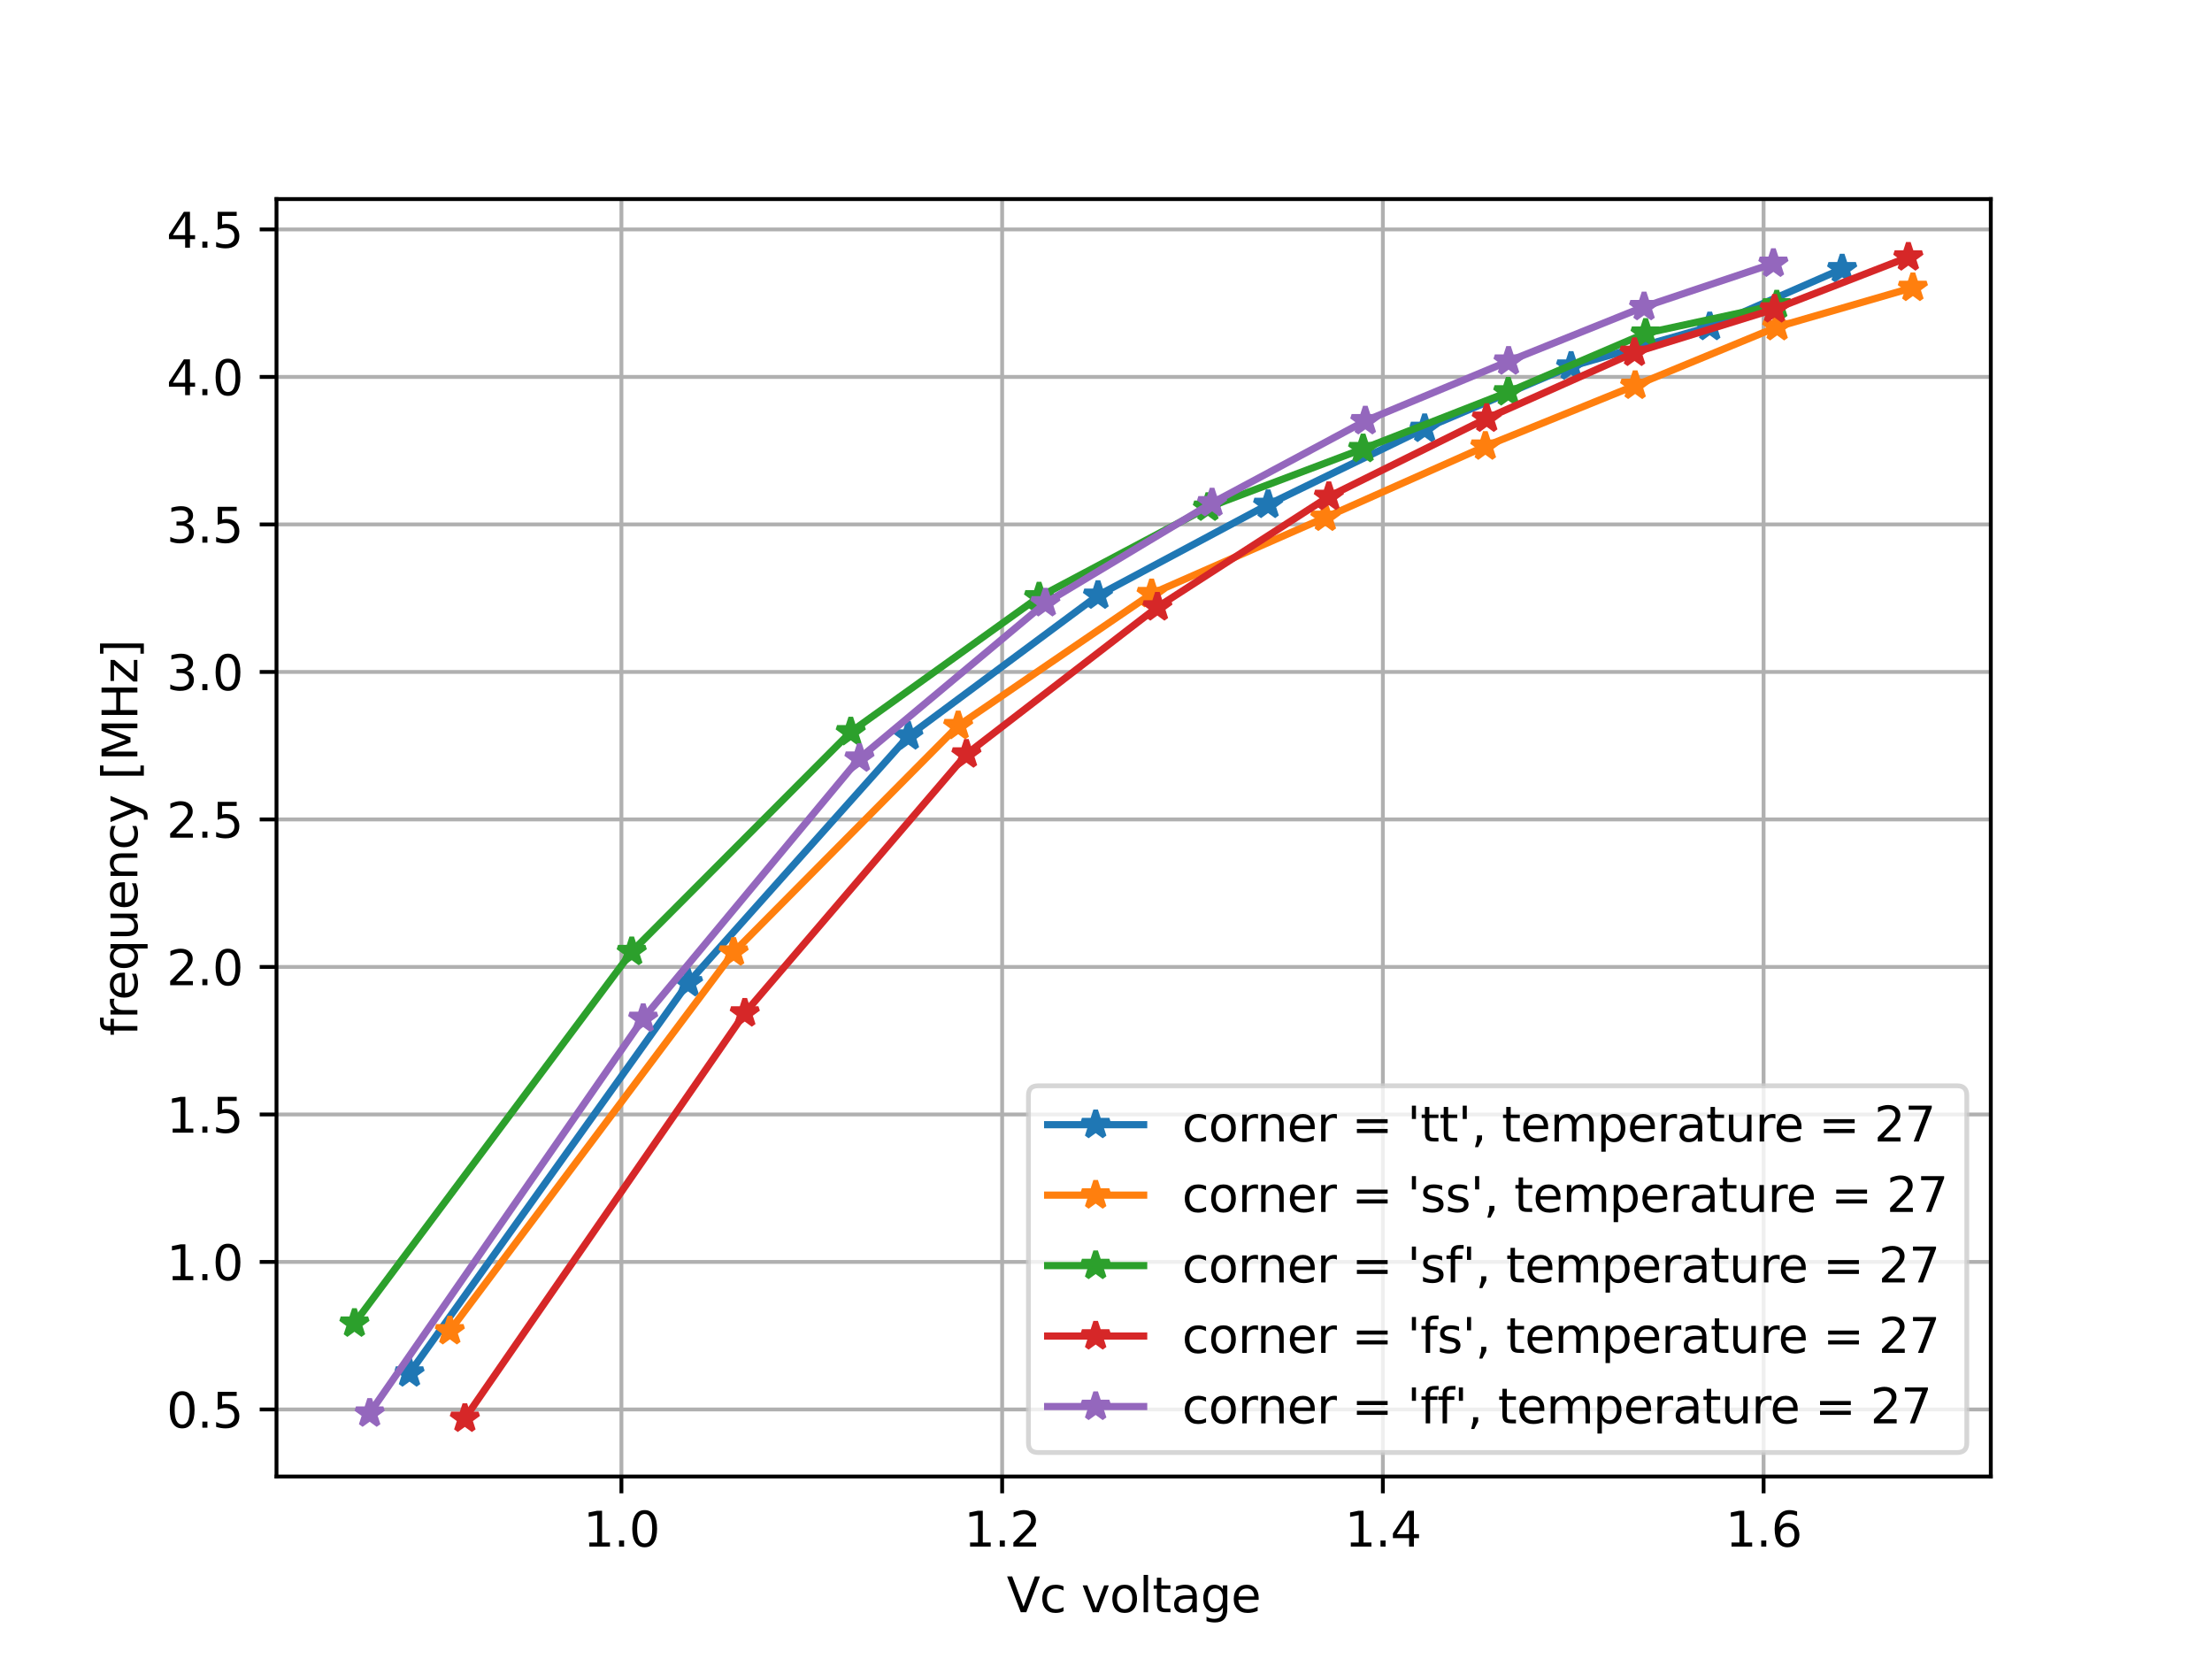 <?xml version="1.0" encoding="utf-8" standalone="no"?>
<!DOCTYPE svg PUBLIC "-//W3C//DTD SVG 1.1//EN"
  "http://www.w3.org/Graphics/SVG/1.1/DTD/svg11.dtd">
<svg xmlns:xlink="http://www.w3.org/1999/xlink" width="460.8pt" height="345.6pt" viewBox="0 0 460.8 345.6" xmlns="http://www.w3.org/2000/svg" version="1.1">
 <defs>
  <style type="text/css">*{stroke-linejoin: round; stroke-linecap: butt}</style>
 </defs>
 <g id="figure_1">
  <g id="patch_1">
   <path d="M 0 345.6 
L 460.8 345.6 
L 460.8 0 
L 0 0 
z
" style="fill: #ffffff"/>
  </g>
  <g id="axes_1">
   <g id="patch_2">
    <path d="M 57.6 307.584 
L 414.72 307.584 
L 414.72 41.472 
L 57.6 41.472 
z
" style="fill: #ffffff"/>
   </g>
   <g id="matplotlib.axis_1">
    <g id="xtick_1">
     <g id="line2d_1">
      <path d="M 129.452 307.584 
L 129.452 41.472 
" clip-path="url(#p5007d20911)" style="fill: none; stroke: #b0b0b0; stroke-width: 0.8; stroke-linecap: square"/>
     </g>
     <g id="line2d_2">
      <defs>
       <path id="m7ab27d1820" d="M 0 0 
L 0 3.5 
" style="stroke: #000000; stroke-width: 0.8"/>
      </defs>
      <g>
       <use xlink:href="#m7ab27d1820" x="129.452" y="307.584" style="stroke: #000000; stroke-width: 0.8"/>
      </g>
     </g>
     <g id="text_1">
      <!-- 1.0 -->
      <g transform="translate(121.5 322.182) scale(0.1 -0.1)">
       <defs>
        <path id="DejaVuSans-31" d="M 794 531 
L 1825 531 
L 1825 4091 
L 703 3866 
L 703 4441 
L 1819 4666 
L 2450 4666 
L 2450 531 
L 3481 531 
L 3481 0 
L 794 0 
L 794 531 
z
" transform="scale(0.016)"/>
        <path id="DejaVuSans-2e" d="M 684 794 
L 1344 794 
L 1344 0 
L 684 0 
L 684 794 
z
" transform="scale(0.016)"/>
        <path id="DejaVuSans-30" d="M 2034 4250 
Q 1547 4250 1301 3770 
Q 1056 3291 1056 2328 
Q 1056 1369 1301 889 
Q 1547 409 2034 409 
Q 2525 409 2770 889 
Q 3016 1369 3016 2328 
Q 3016 3291 2770 3770 
Q 2525 4250 2034 4250 
z
M 2034 4750 
Q 2819 4750 3233 4129 
Q 3647 3509 3647 2328 
Q 3647 1150 3233 529 
Q 2819 -91 2034 -91 
Q 1250 -91 836 529 
Q 422 1150 422 2328 
Q 422 3509 836 4129 
Q 1250 4750 2034 4750 
z
" transform="scale(0.016)"/>
       </defs>
       <use xlink:href="#DejaVuSans-31"/>
       <use xlink:href="#DejaVuSans-2e" x="63.623"/>
       <use xlink:href="#DejaVuSans-30" x="95.41"/>
      </g>
     </g>
    </g>
    <g id="xtick_2">
     <g id="line2d_3">
      <path d="M 208.764 307.584 
L 208.764 41.472 
" clip-path="url(#p5007d20911)" style="fill: none; stroke: #b0b0b0; stroke-width: 0.8; stroke-linecap: square"/>
     </g>
     <g id="line2d_4">
      <g>
       <use xlink:href="#m7ab27d1820" x="208.764" y="307.584" style="stroke: #000000; stroke-width: 0.8"/>
      </g>
     </g>
     <g id="text_2">
      <!-- 1.2 -->
      <g transform="translate(200.813 322.182) scale(0.1 -0.1)">
       <defs>
        <path id="DejaVuSans-32" d="M 1228 531 
L 3431 531 
L 3431 0 
L 469 0 
L 469 531 
Q 828 903 1448 1529 
Q 2069 2156 2228 2338 
Q 2531 2678 2651 2914 
Q 2772 3150 2772 3378 
Q 2772 3750 2511 3984 
Q 2250 4219 1831 4219 
Q 1534 4219 1204 4116 
Q 875 4013 500 3803 
L 500 4441 
Q 881 4594 1212 4672 
Q 1544 4750 1819 4750 
Q 2544 4750 2975 4387 
Q 3406 4025 3406 3419 
Q 3406 3131 3298 2873 
Q 3191 2616 2906 2266 
Q 2828 2175 2409 1742 
Q 1991 1309 1228 531 
z
" transform="scale(0.016)"/>
       </defs>
       <use xlink:href="#DejaVuSans-31"/>
       <use xlink:href="#DejaVuSans-2e" x="63.623"/>
       <use xlink:href="#DejaVuSans-32" x="95.41"/>
      </g>
     </g>
    </g>
    <g id="xtick_3">
     <g id="line2d_5">
      <path d="M 288.077 307.584 
L 288.077 41.472 
" clip-path="url(#p5007d20911)" style="fill: none; stroke: #b0b0b0; stroke-width: 0.8; stroke-linecap: square"/>
     </g>
     <g id="line2d_6">
      <g>
       <use xlink:href="#m7ab27d1820" x="288.077" y="307.584" style="stroke: #000000; stroke-width: 0.8"/>
      </g>
     </g>
     <g id="text_3">
      <!-- 1.4 -->
      <g transform="translate(280.125 322.182) scale(0.1 -0.1)">
       <defs>
        <path id="DejaVuSans-34" d="M 2419 4116 
L 825 1625 
L 2419 1625 
L 2419 4116 
z
M 2253 4666 
L 3047 4666 
L 3047 1625 
L 3713 1625 
L 3713 1100 
L 3047 1100 
L 3047 0 
L 2419 0 
L 2419 1100 
L 313 1100 
L 313 1709 
L 2253 4666 
z
" transform="scale(0.016)"/>
       </defs>
       <use xlink:href="#DejaVuSans-31"/>
       <use xlink:href="#DejaVuSans-2e" x="63.623"/>
       <use xlink:href="#DejaVuSans-34" x="95.41"/>
      </g>
     </g>
    </g>
    <g id="xtick_4">
     <g id="line2d_7">
      <path d="M 367.389 307.584 
L 367.389 41.472 
" clip-path="url(#p5007d20911)" style="fill: none; stroke: #b0b0b0; stroke-width: 0.8; stroke-linecap: square"/>
     </g>
     <g id="line2d_8">
      <g>
       <use xlink:href="#m7ab27d1820" x="367.389" y="307.584" style="stroke: #000000; stroke-width: 0.8"/>
      </g>
     </g>
     <g id="text_4">
      <!-- 1.6 -->
      <g transform="translate(359.437 322.182) scale(0.1 -0.1)">
       <defs>
        <path id="DejaVuSans-36" d="M 2113 2584 
Q 1688 2584 1439 2293 
Q 1191 2003 1191 1497 
Q 1191 994 1439 701 
Q 1688 409 2113 409 
Q 2538 409 2786 701 
Q 3034 994 3034 1497 
Q 3034 2003 2786 2293 
Q 2538 2584 2113 2584 
z
M 3366 4563 
L 3366 3988 
Q 3128 4100 2886 4159 
Q 2644 4219 2406 4219 
Q 1781 4219 1451 3797 
Q 1122 3375 1075 2522 
Q 1259 2794 1537 2939 
Q 1816 3084 2150 3084 
Q 2853 3084 3261 2657 
Q 3669 2231 3669 1497 
Q 3669 778 3244 343 
Q 2819 -91 2113 -91 
Q 1303 -91 875 529 
Q 447 1150 447 2328 
Q 447 3434 972 4092 
Q 1497 4750 2381 4750 
Q 2619 4750 2861 4703 
Q 3103 4656 3366 4563 
z
" transform="scale(0.016)"/>
       </defs>
       <use xlink:href="#DejaVuSans-31"/>
       <use xlink:href="#DejaVuSans-2e" x="63.623"/>
       <use xlink:href="#DejaVuSans-36" x="95.41"/>
      </g>
     </g>
    </g>
    <g id="text_5">
     <!-- Vc voltage -->
     <g transform="translate(209.719 335.861) scale(0.1 -0.1)">
      <defs>
       <path id="DejaVuSans-56" d="M 1831 0 
L 50 4666 
L 709 4666 
L 2188 738 
L 3669 4666 
L 4325 4666 
L 2547 0 
L 1831 0 
z
" transform="scale(0.016)"/>
       <path id="DejaVuSans-63" d="M 3122 3366 
L 3122 2828 
Q 2878 2963 2633 3030 
Q 2388 3097 2138 3097 
Q 1578 3097 1268 2742 
Q 959 2388 959 1747 
Q 959 1106 1268 751 
Q 1578 397 2138 397 
Q 2388 397 2633 464 
Q 2878 531 3122 666 
L 3122 134 
Q 2881 22 2623 -34 
Q 2366 -91 2075 -91 
Q 1284 -91 818 406 
Q 353 903 353 1747 
Q 353 2603 823 3093 
Q 1294 3584 2113 3584 
Q 2378 3584 2631 3529 
Q 2884 3475 3122 3366 
z
" transform="scale(0.016)"/>
       <path id="DejaVuSans-20" transform="scale(0.016)"/>
       <path id="DejaVuSans-76" d="M 191 3500 
L 800 3500 
L 1894 563 
L 2988 3500 
L 3597 3500 
L 2284 0 
L 1503 0 
L 191 3500 
z
" transform="scale(0.016)"/>
       <path id="DejaVuSans-6f" d="M 1959 3097 
Q 1497 3097 1228 2736 
Q 959 2375 959 1747 
Q 959 1119 1226 758 
Q 1494 397 1959 397 
Q 2419 397 2687 759 
Q 2956 1122 2956 1747 
Q 2956 2369 2687 2733 
Q 2419 3097 1959 3097 
z
M 1959 3584 
Q 2709 3584 3137 3096 
Q 3566 2609 3566 1747 
Q 3566 888 3137 398 
Q 2709 -91 1959 -91 
Q 1206 -91 779 398 
Q 353 888 353 1747 
Q 353 2609 779 3096 
Q 1206 3584 1959 3584 
z
" transform="scale(0.016)"/>
       <path id="DejaVuSans-6c" d="M 603 4863 
L 1178 4863 
L 1178 0 
L 603 0 
L 603 4863 
z
" transform="scale(0.016)"/>
       <path id="DejaVuSans-74" d="M 1172 4494 
L 1172 3500 
L 2356 3500 
L 2356 3053 
L 1172 3053 
L 1172 1153 
Q 1172 725 1289 603 
Q 1406 481 1766 481 
L 2356 481 
L 2356 0 
L 1766 0 
Q 1100 0 847 248 
Q 594 497 594 1153 
L 594 3053 
L 172 3053 
L 172 3500 
L 594 3500 
L 594 4494 
L 1172 4494 
z
" transform="scale(0.016)"/>
       <path id="DejaVuSans-61" d="M 2194 1759 
Q 1497 1759 1228 1600 
Q 959 1441 959 1056 
Q 959 750 1161 570 
Q 1363 391 1709 391 
Q 2188 391 2477 730 
Q 2766 1069 2766 1631 
L 2766 1759 
L 2194 1759 
z
M 3341 1997 
L 3341 0 
L 2766 0 
L 2766 531 
Q 2569 213 2275 61 
Q 1981 -91 1556 -91 
Q 1019 -91 701 211 
Q 384 513 384 1019 
Q 384 1609 779 1909 
Q 1175 2209 1959 2209 
L 2766 2209 
L 2766 2266 
Q 2766 2663 2505 2880 
Q 2244 3097 1772 3097 
Q 1472 3097 1187 3025 
Q 903 2953 641 2809 
L 641 3341 
Q 956 3463 1253 3523 
Q 1550 3584 1831 3584 
Q 2591 3584 2966 3190 
Q 3341 2797 3341 1997 
z
" transform="scale(0.016)"/>
       <path id="DejaVuSans-67" d="M 2906 1791 
Q 2906 2416 2648 2759 
Q 2391 3103 1925 3103 
Q 1463 3103 1205 2759 
Q 947 2416 947 1791 
Q 947 1169 1205 825 
Q 1463 481 1925 481 
Q 2391 481 2648 825 
Q 2906 1169 2906 1791 
z
M 3481 434 
Q 3481 -459 3084 -895 
Q 2688 -1331 1869 -1331 
Q 1566 -1331 1297 -1286 
Q 1028 -1241 775 -1147 
L 775 -588 
Q 1028 -725 1275 -790 
Q 1522 -856 1778 -856 
Q 2344 -856 2625 -561 
Q 2906 -266 2906 331 
L 2906 616 
Q 2728 306 2450 153 
Q 2172 0 1784 0 
Q 1141 0 747 490 
Q 353 981 353 1791 
Q 353 2603 747 3093 
Q 1141 3584 1784 3584 
Q 2172 3584 2450 3431 
Q 2728 3278 2906 2969 
L 2906 3500 
L 3481 3500 
L 3481 434 
z
" transform="scale(0.016)"/>
       <path id="DejaVuSans-65" d="M 3597 1894 
L 3597 1613 
L 953 1613 
Q 991 1019 1311 708 
Q 1631 397 2203 397 
Q 2534 397 2845 478 
Q 3156 559 3463 722 
L 3463 178 
Q 3153 47 2828 -22 
Q 2503 -91 2169 -91 
Q 1331 -91 842 396 
Q 353 884 353 1716 
Q 353 2575 817 3079 
Q 1281 3584 2069 3584 
Q 2775 3584 3186 3129 
Q 3597 2675 3597 1894 
z
M 3022 2063 
Q 3016 2534 2758 2815 
Q 2500 3097 2075 3097 
Q 1594 3097 1305 2825 
Q 1016 2553 972 2059 
L 3022 2063 
z
" transform="scale(0.016)"/>
      </defs>
      <use xlink:href="#DejaVuSans-56"/>
      <use xlink:href="#DejaVuSans-63" x="68.408"/>
      <use xlink:href="#DejaVuSans-20" x="123.389"/>
      <use xlink:href="#DejaVuSans-76" x="155.176"/>
      <use xlink:href="#DejaVuSans-6f" x="214.355"/>
      <use xlink:href="#DejaVuSans-6c" x="275.537"/>
      <use xlink:href="#DejaVuSans-74" x="303.32"/>
      <use xlink:href="#DejaVuSans-61" x="342.529"/>
      <use xlink:href="#DejaVuSans-67" x="403.809"/>
      <use xlink:href="#DejaVuSans-65" x="467.285"/>
     </g>
    </g>
   </g>
   <g id="matplotlib.axis_2">
    <g id="ytick_1">
     <g id="line2d_9">
      <path d="M 57.6 293.615 
L 414.72 293.615 
" clip-path="url(#p5007d20911)" style="fill: none; stroke: #b0b0b0; stroke-width: 0.8; stroke-linecap: square"/>
     </g>
     <g id="line2d_10">
      <defs>
       <path id="m0b92776a7b" d="M 0 0 
L -3.5 0 
" style="stroke: #000000; stroke-width: 0.8"/>
      </defs>
      <g>
       <use xlink:href="#m0b92776a7b" x="57.6" y="293.615" style="stroke: #000000; stroke-width: 0.8"/>
      </g>
     </g>
     <g id="text_6">
      <!-- 0.5 -->
      <g transform="translate(34.697 297.414) scale(0.1 -0.1)">
       <defs>
        <path id="DejaVuSans-35" d="M 691 4666 
L 3169 4666 
L 3169 4134 
L 1269 4134 
L 1269 2991 
Q 1406 3038 1543 3061 
Q 1681 3084 1819 3084 
Q 2600 3084 3056 2656 
Q 3513 2228 3513 1497 
Q 3513 744 3044 326 
Q 2575 -91 1722 -91 
Q 1428 -91 1123 -41 
Q 819 9 494 109 
L 494 744 
Q 775 591 1075 516 
Q 1375 441 1709 441 
Q 2250 441 2565 725 
Q 2881 1009 2881 1497 
Q 2881 1984 2565 2268 
Q 2250 2553 1709 2553 
Q 1456 2553 1204 2497 
Q 953 2441 691 2322 
L 691 4666 
z
" transform="scale(0.016)"/>
       </defs>
       <use xlink:href="#DejaVuSans-30"/>
       <use xlink:href="#DejaVuSans-2e" x="63.623"/>
       <use xlink:href="#DejaVuSans-35" x="95.41"/>
      </g>
     </g>
    </g>
    <g id="ytick_2">
     <g id="line2d_11">
      <path d="M 57.6 262.887 
L 414.72 262.887 
" clip-path="url(#p5007d20911)" style="fill: none; stroke: #b0b0b0; stroke-width: 0.8; stroke-linecap: square"/>
     </g>
     <g id="line2d_12">
      <g>
       <use xlink:href="#m0b92776a7b" x="57.6" y="262.887" style="stroke: #000000; stroke-width: 0.8"/>
      </g>
     </g>
     <g id="text_7">
      <!-- 1.0 -->
      <g transform="translate(34.697 266.686) scale(0.1 -0.1)">
       <use xlink:href="#DejaVuSans-31"/>
       <use xlink:href="#DejaVuSans-2e" x="63.623"/>
       <use xlink:href="#DejaVuSans-30" x="95.41"/>
      </g>
     </g>
    </g>
    <g id="ytick_3">
     <g id="line2d_13">
      <path d="M 57.6 232.159 
L 414.72 232.159 
" clip-path="url(#p5007d20911)" style="fill: none; stroke: #b0b0b0; stroke-width: 0.8; stroke-linecap: square"/>
     </g>
     <g id="line2d_14">
      <g>
       <use xlink:href="#m0b92776a7b" x="57.6" y="232.159" style="stroke: #000000; stroke-width: 0.8"/>
      </g>
     </g>
     <g id="text_8">
      <!-- 1.5 -->
      <g transform="translate(34.697 235.959) scale(0.1 -0.1)">
       <use xlink:href="#DejaVuSans-31"/>
       <use xlink:href="#DejaVuSans-2e" x="63.623"/>
       <use xlink:href="#DejaVuSans-35" x="95.41"/>
      </g>
     </g>
    </g>
    <g id="ytick_4">
     <g id="line2d_15">
      <path d="M 57.6 201.432 
L 414.72 201.432 
" clip-path="url(#p5007d20911)" style="fill: none; stroke: #b0b0b0; stroke-width: 0.8; stroke-linecap: square"/>
     </g>
     <g id="line2d_16">
      <g>
       <use xlink:href="#m0b92776a7b" x="57.6" y="201.432" style="stroke: #000000; stroke-width: 0.8"/>
      </g>
     </g>
     <g id="text_9">
      <!-- 2.0 -->
      <g transform="translate(34.697 205.231) scale(0.1 -0.1)">
       <use xlink:href="#DejaVuSans-32"/>
       <use xlink:href="#DejaVuSans-2e" x="63.623"/>
       <use xlink:href="#DejaVuSans-30" x="95.41"/>
      </g>
     </g>
    </g>
    <g id="ytick_5">
     <g id="line2d_17">
      <path d="M 57.6 170.704 
L 414.72 170.704 
" clip-path="url(#p5007d20911)" style="fill: none; stroke: #b0b0b0; stroke-width: 0.8; stroke-linecap: square"/>
     </g>
     <g id="line2d_18">
      <g>
       <use xlink:href="#m0b92776a7b" x="57.6" y="170.704" style="stroke: #000000; stroke-width: 0.8"/>
      </g>
     </g>
     <g id="text_10">
      <!-- 2.5 -->
      <g transform="translate(34.697 174.503) scale(0.1 -0.1)">
       <use xlink:href="#DejaVuSans-32"/>
       <use xlink:href="#DejaVuSans-2e" x="63.623"/>
       <use xlink:href="#DejaVuSans-35" x="95.41"/>
      </g>
     </g>
    </g>
    <g id="ytick_6">
     <g id="line2d_19">
      <path d="M 57.6 139.977 
L 414.72 139.977 
" clip-path="url(#p5007d20911)" style="fill: none; stroke: #b0b0b0; stroke-width: 0.8; stroke-linecap: square"/>
     </g>
     <g id="line2d_20">
      <g>
       <use xlink:href="#m0b92776a7b" x="57.6" y="139.977" style="stroke: #000000; stroke-width: 0.8"/>
      </g>
     </g>
     <g id="text_11">
      <!-- 3.0 -->
      <g transform="translate(34.697 143.776) scale(0.1 -0.1)">
       <defs>
        <path id="DejaVuSans-33" d="M 2597 2516 
Q 3050 2419 3304 2112 
Q 3559 1806 3559 1356 
Q 3559 666 3084 287 
Q 2609 -91 1734 -91 
Q 1441 -91 1130 -33 
Q 819 25 488 141 
L 488 750 
Q 750 597 1062 519 
Q 1375 441 1716 441 
Q 2309 441 2620 675 
Q 2931 909 2931 1356 
Q 2931 1769 2642 2001 
Q 2353 2234 1838 2234 
L 1294 2234 
L 1294 2753 
L 1863 2753 
Q 2328 2753 2575 2939 
Q 2822 3125 2822 3475 
Q 2822 3834 2567 4026 
Q 2313 4219 1838 4219 
Q 1578 4219 1281 4162 
Q 984 4106 628 3988 
L 628 4550 
Q 988 4650 1302 4700 
Q 1616 4750 1894 4750 
Q 2613 4750 3031 4423 
Q 3450 4097 3450 3541 
Q 3450 3153 3228 2886 
Q 3006 2619 2597 2516 
z
" transform="scale(0.016)"/>
       </defs>
       <use xlink:href="#DejaVuSans-33"/>
       <use xlink:href="#DejaVuSans-2e" x="63.623"/>
       <use xlink:href="#DejaVuSans-30" x="95.41"/>
      </g>
     </g>
    </g>
    <g id="ytick_7">
     <g id="line2d_21">
      <path d="M 57.6 109.249 
L 414.72 109.249 
" clip-path="url(#p5007d20911)" style="fill: none; stroke: #b0b0b0; stroke-width: 0.8; stroke-linecap: square"/>
     </g>
     <g id="line2d_22">
      <g>
       <use xlink:href="#m0b92776a7b" x="57.6" y="109.249" style="stroke: #000000; stroke-width: 0.8"/>
      </g>
     </g>
     <g id="text_12">
      <!-- 3.5 -->
      <g transform="translate(34.697 113.048) scale(0.1 -0.1)">
       <use xlink:href="#DejaVuSans-33"/>
       <use xlink:href="#DejaVuSans-2e" x="63.623"/>
       <use xlink:href="#DejaVuSans-35" x="95.41"/>
      </g>
     </g>
    </g>
    <g id="ytick_8">
     <g id="line2d_23">
      <path d="M 57.6 78.521 
L 414.72 78.521 
" clip-path="url(#p5007d20911)" style="fill: none; stroke: #b0b0b0; stroke-width: 0.8; stroke-linecap: square"/>
     </g>
     <g id="line2d_24">
      <g>
       <use xlink:href="#m0b92776a7b" x="57.6" y="78.521" style="stroke: #000000; stroke-width: 0.8"/>
      </g>
     </g>
     <g id="text_13">
      <!-- 4.0 -->
      <g transform="translate(34.697 82.321) scale(0.1 -0.1)">
       <use xlink:href="#DejaVuSans-34"/>
       <use xlink:href="#DejaVuSans-2e" x="63.623"/>
       <use xlink:href="#DejaVuSans-30" x="95.41"/>
      </g>
     </g>
    </g>
    <g id="ytick_9">
     <g id="line2d_25">
      <path d="M 57.6 47.794 
L 414.72 47.794 
" clip-path="url(#p5007d20911)" style="fill: none; stroke: #b0b0b0; stroke-width: 0.8; stroke-linecap: square"/>
     </g>
     <g id="line2d_26">
      <g>
       <use xlink:href="#m0b92776a7b" x="57.6" y="47.794" style="stroke: #000000; stroke-width: 0.8"/>
      </g>
     </g>
     <g id="text_14">
      <!-- 4.5 -->
      <g transform="translate(34.697 51.593) scale(0.1 -0.1)">
       <use xlink:href="#DejaVuSans-34"/>
       <use xlink:href="#DejaVuSans-2e" x="63.623"/>
       <use xlink:href="#DejaVuSans-35" x="95.41"/>
      </g>
     </g>
    </g>
    <g id="text_15">
     <!-- frequency [MHz] -->
     <g transform="translate(28.617 215.794) rotate(-90) scale(0.1 -0.1)">
      <defs>
       <path id="DejaVuSans-66" d="M 2375 4863 
L 2375 4384 
L 1825 4384 
Q 1516 4384 1395 4259 
Q 1275 4134 1275 3809 
L 1275 3500 
L 2222 3500 
L 2222 3053 
L 1275 3053 
L 1275 0 
L 697 0 
L 697 3053 
L 147 3053 
L 147 3500 
L 697 3500 
L 697 3744 
Q 697 4328 969 4595 
Q 1241 4863 1831 4863 
L 2375 4863 
z
" transform="scale(0.016)"/>
       <path id="DejaVuSans-72" d="M 2631 2963 
Q 2534 3019 2420 3045 
Q 2306 3072 2169 3072 
Q 1681 3072 1420 2755 
Q 1159 2438 1159 1844 
L 1159 0 
L 581 0 
L 581 3500 
L 1159 3500 
L 1159 2956 
Q 1341 3275 1631 3429 
Q 1922 3584 2338 3584 
Q 2397 3584 2469 3576 
Q 2541 3569 2628 3553 
L 2631 2963 
z
" transform="scale(0.016)"/>
       <path id="DejaVuSans-71" d="M 947 1747 
Q 947 1113 1208 752 
Q 1469 391 1925 391 
Q 2381 391 2643 752 
Q 2906 1113 2906 1747 
Q 2906 2381 2643 2742 
Q 2381 3103 1925 3103 
Q 1469 3103 1208 2742 
Q 947 2381 947 1747 
z
M 2906 525 
Q 2725 213 2448 61 
Q 2172 -91 1784 -91 
Q 1150 -91 751 415 
Q 353 922 353 1747 
Q 353 2572 751 3078 
Q 1150 3584 1784 3584 
Q 2172 3584 2448 3432 
Q 2725 3281 2906 2969 
L 2906 3500 
L 3481 3500 
L 3481 -1331 
L 2906 -1331 
L 2906 525 
z
" transform="scale(0.016)"/>
       <path id="DejaVuSans-75" d="M 544 1381 
L 544 3500 
L 1119 3500 
L 1119 1403 
Q 1119 906 1312 657 
Q 1506 409 1894 409 
Q 2359 409 2629 706 
Q 2900 1003 2900 1516 
L 2900 3500 
L 3475 3500 
L 3475 0 
L 2900 0 
L 2900 538 
Q 2691 219 2414 64 
Q 2138 -91 1772 -91 
Q 1169 -91 856 284 
Q 544 659 544 1381 
z
M 1991 3584 
L 1991 3584 
z
" transform="scale(0.016)"/>
       <path id="DejaVuSans-6e" d="M 3513 2113 
L 3513 0 
L 2938 0 
L 2938 2094 
Q 2938 2591 2744 2837 
Q 2550 3084 2163 3084 
Q 1697 3084 1428 2787 
Q 1159 2491 1159 1978 
L 1159 0 
L 581 0 
L 581 3500 
L 1159 3500 
L 1159 2956 
Q 1366 3272 1645 3428 
Q 1925 3584 2291 3584 
Q 2894 3584 3203 3211 
Q 3513 2838 3513 2113 
z
" transform="scale(0.016)"/>
       <path id="DejaVuSans-79" d="M 2059 -325 
Q 1816 -950 1584 -1140 
Q 1353 -1331 966 -1331 
L 506 -1331 
L 506 -850 
L 844 -850 
Q 1081 -850 1212 -737 
Q 1344 -625 1503 -206 
L 1606 56 
L 191 3500 
L 800 3500 
L 1894 763 
L 2988 3500 
L 3597 3500 
L 2059 -325 
z
" transform="scale(0.016)"/>
       <path id="DejaVuSans-5b" d="M 550 4863 
L 1875 4863 
L 1875 4416 
L 1125 4416 
L 1125 -397 
L 1875 -397 
L 1875 -844 
L 550 -844 
L 550 4863 
z
" transform="scale(0.016)"/>
       <path id="DejaVuSans-4d" d="M 628 4666 
L 1569 4666 
L 2759 1491 
L 3956 4666 
L 4897 4666 
L 4897 0 
L 4281 0 
L 4281 4097 
L 3078 897 
L 2444 897 
L 1241 4097 
L 1241 0 
L 628 0 
L 628 4666 
z
" transform="scale(0.016)"/>
       <path id="DejaVuSans-48" d="M 628 4666 
L 1259 4666 
L 1259 2753 
L 3553 2753 
L 3553 4666 
L 4184 4666 
L 4184 0 
L 3553 0 
L 3553 2222 
L 1259 2222 
L 1259 0 
L 628 0 
L 628 4666 
z
" transform="scale(0.016)"/>
       <path id="DejaVuSans-7a" d="M 353 3500 
L 3084 3500 
L 3084 2975 
L 922 459 
L 3084 459 
L 3084 0 
L 275 0 
L 275 525 
L 2438 3041 
L 353 3041 
L 353 3500 
z
" transform="scale(0.016)"/>
       <path id="DejaVuSans-5d" d="M 1947 4863 
L 1947 -844 
L 622 -844 
L 622 -397 
L 1369 -397 
L 1369 4416 
L 622 4416 
L 622 4863 
L 1947 4863 
z
" transform="scale(0.016)"/>
      </defs>
      <use xlink:href="#DejaVuSans-66"/>
      <use xlink:href="#DejaVuSans-72" x="35.205"/>
      <use xlink:href="#DejaVuSans-65" x="74.068"/>
      <use xlink:href="#DejaVuSans-71" x="135.592"/>
      <use xlink:href="#DejaVuSans-75" x="199.068"/>
      <use xlink:href="#DejaVuSans-65" x="262.447"/>
      <use xlink:href="#DejaVuSans-6e" x="323.971"/>
      <use xlink:href="#DejaVuSans-63" x="387.35"/>
      <use xlink:href="#DejaVuSans-79" x="442.33"/>
      <use xlink:href="#DejaVuSans-20" x="501.51"/>
      <use xlink:href="#DejaVuSans-5b" x="533.297"/>
      <use xlink:href="#DejaVuSans-4d" x="572.311"/>
      <use xlink:href="#DejaVuSans-48" x="658.59"/>
      <use xlink:href="#DejaVuSans-7a" x="733.785"/>
      <use xlink:href="#DejaVuSans-5d" x="786.275"/>
     </g>
    </g>
   </g>
   <g id="line2d_27">
    <path d="M 85.311 286.059 
L 143.339 204.761 
L 189.233 153.353 
L 228.731 124.031 
L 264.168 105.112 
L 296.777 89.276 
L 327.285 76.303 
L 356.17 68.069 
L 383.759 56.012 
" clip-path="url(#p5007d20911)" style="fill: none; stroke: #1f77b4; stroke-width: 1.5; stroke-linecap: square"/>
    <defs>
     <path id="m0fd7cc8dfb" d="M 0 -3 
L -0.674 -0.927 
L -2.853 -0.927 
L -1.09 0.354 
L -1.763 2.427 
L -0 1.146 
L 1.763 2.427 
L 1.09 0.354 
L 2.853 -0.927 
L 0.674 -0.927 
z
" style="stroke: #1f77b4; stroke-linejoin: bevel"/>
    </defs>
    <g clip-path="url(#p5007d20911)">
     <use xlink:href="#m0fd7cc8dfb" x="85.311" y="286.059" style="fill: #1f77b4; stroke: #1f77b4; stroke-linejoin: bevel"/>
     <use xlink:href="#m0fd7cc8dfb" x="143.339" y="204.761" style="fill: #1f77b4; stroke: #1f77b4; stroke-linejoin: bevel"/>
     <use xlink:href="#m0fd7cc8dfb" x="189.233" y="153.353" style="fill: #1f77b4; stroke: #1f77b4; stroke-linejoin: bevel"/>
     <use xlink:href="#m0fd7cc8dfb" x="228.731" y="124.031" style="fill: #1f77b4; stroke: #1f77b4; stroke-linejoin: bevel"/>
     <use xlink:href="#m0fd7cc8dfb" x="264.168" y="105.112" style="fill: #1f77b4; stroke: #1f77b4; stroke-linejoin: bevel"/>
     <use xlink:href="#m0fd7cc8dfb" x="296.777" y="89.276" style="fill: #1f77b4; stroke: #1f77b4; stroke-linejoin: bevel"/>
     <use xlink:href="#m0fd7cc8dfb" x="327.285" y="76.303" style="fill: #1f77b4; stroke: #1f77b4; stroke-linejoin: bevel"/>
     <use xlink:href="#m0fd7cc8dfb" x="356.17" y="68.069" style="fill: #1f77b4; stroke: #1f77b4; stroke-linejoin: bevel"/>
     <use xlink:href="#m0fd7cc8dfb" x="383.759" y="56.012" style="fill: #1f77b4; stroke: #1f77b4; stroke-linejoin: bevel"/>
    </g>
   </g>
   <g id="line2d_28">
    <path d="M 93.708 277.253 
L 152.825 198.369 
L 199.607 151.189 
L 239.902 123.691 
L 276.092 107.798 
L 309.423 92.969 
L 340.633 80.306 
L 370.212 68.103 
L 398.487 59.909 
" clip-path="url(#p5007d20911)" style="fill: none; stroke: #ff7f0e; stroke-width: 1.5; stroke-linecap: square"/>
    <defs>
     <path id="mfcb80533c3" d="M 0 -3 
L -0.674 -0.927 
L -2.853 -0.927 
L -1.09 0.354 
L -1.763 2.427 
L -0 1.146 
L 1.763 2.427 
L 1.09 0.354 
L 2.853 -0.927 
L 0.674 -0.927 
z
" style="stroke: #ff7f0e; stroke-linejoin: bevel"/>
    </defs>
    <g clip-path="url(#p5007d20911)">
     <use xlink:href="#mfcb80533c3" x="93.708" y="277.253" style="fill: #ff7f0e; stroke: #ff7f0e; stroke-linejoin: bevel"/>
     <use xlink:href="#mfcb80533c3" x="152.825" y="198.369" style="fill: #ff7f0e; stroke: #ff7f0e; stroke-linejoin: bevel"/>
     <use xlink:href="#mfcb80533c3" x="199.607" y="151.189" style="fill: #ff7f0e; stroke: #ff7f0e; stroke-linejoin: bevel"/>
     <use xlink:href="#mfcb80533c3" x="239.902" y="123.691" style="fill: #ff7f0e; stroke: #ff7f0e; stroke-linejoin: bevel"/>
     <use xlink:href="#mfcb80533c3" x="276.092" y="107.798" style="fill: #ff7f0e; stroke: #ff7f0e; stroke-linejoin: bevel"/>
     <use xlink:href="#mfcb80533c3" x="309.423" y="92.969" style="fill: #ff7f0e; stroke: #ff7f0e; stroke-linejoin: bevel"/>
     <use xlink:href="#mfcb80533c3" x="340.633" y="80.306" style="fill: #ff7f0e; stroke: #ff7f0e; stroke-linejoin: bevel"/>
     <use xlink:href="#mfcb80533c3" x="370.212" y="68.103" style="fill: #ff7f0e; stroke: #ff7f0e; stroke-linejoin: bevel"/>
     <use xlink:href="#mfcb80533c3" x="398.487" y="59.909" style="fill: #ff7f0e; stroke: #ff7f0e; stroke-linejoin: bevel"/>
    </g>
   </g>
   <g id="line2d_29">
    <path d="M 73.833 275.674 
L 131.601 198.257 
L 177.23 152.47 
L 216.457 124.355 
L 251.625 105.7 
L 283.964 93.486 
L 314.198 81.67 
L 342.81 69.425 
L 370.129 63.53 
" clip-path="url(#p5007d20911)" style="fill: none; stroke: #2ca02c; stroke-width: 1.5; stroke-linecap: square"/>
    <defs>
     <path id="m844c7468e1" d="M 0 -3 
L -0.674 -0.927 
L -2.853 -0.927 
L -1.09 0.354 
L -1.763 2.427 
L -0 1.146 
L 1.763 2.427 
L 1.09 0.354 
L 2.853 -0.927 
L 0.674 -0.927 
z
" style="stroke: #2ca02c; stroke-linejoin: bevel"/>
    </defs>
    <g clip-path="url(#p5007d20911)">
     <use xlink:href="#m844c7468e1" x="73.833" y="275.674" style="fill: #2ca02c; stroke: #2ca02c; stroke-linejoin: bevel"/>
     <use xlink:href="#m844c7468e1" x="131.601" y="198.257" style="fill: #2ca02c; stroke: #2ca02c; stroke-linejoin: bevel"/>
     <use xlink:href="#m844c7468e1" x="177.23" y="152.47" style="fill: #2ca02c; stroke: #2ca02c; stroke-linejoin: bevel"/>
     <use xlink:href="#m844c7468e1" x="216.457" y="124.355" style="fill: #2ca02c; stroke: #2ca02c; stroke-linejoin: bevel"/>
     <use xlink:href="#m844c7468e1" x="251.625" y="105.7" style="fill: #2ca02c; stroke: #2ca02c; stroke-linejoin: bevel"/>
     <use xlink:href="#m844c7468e1" x="283.964" y="93.486" style="fill: #2ca02c; stroke: #2ca02c; stroke-linejoin: bevel"/>
     <use xlink:href="#m844c7468e1" x="314.198" y="81.67" style="fill: #2ca02c; stroke: #2ca02c; stroke-linejoin: bevel"/>
     <use xlink:href="#m844c7468e1" x="342.81" y="69.425" style="fill: #2ca02c; stroke: #2ca02c; stroke-linejoin: bevel"/>
     <use xlink:href="#m844c7468e1" x="370.129" y="63.53" style="fill: #2ca02c; stroke: #2ca02c; stroke-linejoin: bevel"/>
    </g>
   </g>
   <g id="line2d_30">
    <path d="M 96.837 295.488 
L 155.149 211.051 
L 201.325 157.109 
L 241.104 126.468 
L 276.822 103.443 
L 309.713 87.159 
L 340.502 73.433 
L 369.669 64.386 
L 397.543 53.568 
" clip-path="url(#p5007d20911)" style="fill: none; stroke: #d62728; stroke-width: 1.5; stroke-linecap: square"/>
    <defs>
     <path id="m9be04dcdbe" d="M 0 -3 
L -0.674 -0.927 
L -2.853 -0.927 
L -1.09 0.354 
L -1.763 2.427 
L -0 1.146 
L 1.763 2.427 
L 1.09 0.354 
L 2.853 -0.927 
L 0.674 -0.927 
z
" style="stroke: #d62728; stroke-linejoin: bevel"/>
    </defs>
    <g clip-path="url(#p5007d20911)">
     <use xlink:href="#m9be04dcdbe" x="96.837" y="295.488" style="fill: #d62728; stroke: #d62728; stroke-linejoin: bevel"/>
     <use xlink:href="#m9be04dcdbe" x="155.149" y="211.051" style="fill: #d62728; stroke: #d62728; stroke-linejoin: bevel"/>
     <use xlink:href="#m9be04dcdbe" x="201.325" y="157.109" style="fill: #d62728; stroke: #d62728; stroke-linejoin: bevel"/>
     <use xlink:href="#m9be04dcdbe" x="241.104" y="126.468" style="fill: #d62728; stroke: #d62728; stroke-linejoin: bevel"/>
     <use xlink:href="#m9be04dcdbe" x="276.822" y="103.443" style="fill: #d62728; stroke: #d62728; stroke-linejoin: bevel"/>
     <use xlink:href="#m9be04dcdbe" x="309.713" y="87.159" style="fill: #d62728; stroke: #d62728; stroke-linejoin: bevel"/>
     <use xlink:href="#m9be04dcdbe" x="340.502" y="73.433" style="fill: #d62728; stroke: #d62728; stroke-linejoin: bevel"/>
     <use xlink:href="#m9be04dcdbe" x="369.669" y="64.386" style="fill: #d62728; stroke: #d62728; stroke-linejoin: bevel"/>
     <use xlink:href="#m9be04dcdbe" x="397.543" y="53.568" style="fill: #d62728; stroke: #d62728; stroke-linejoin: bevel"/>
    </g>
   </g>
   <g id="line2d_31">
    <path d="M 77.007 294.409 
L 133.992 212.175 
L 179.042 157.968 
L 217.774 125.605 
L 252.497 104.767 
L 284.42 87.681 
L 314.261 75.251 
L 342.489 63.912 
L 369.431 54.878 
" clip-path="url(#p5007d20911)" style="fill: none; stroke: #9467bd; stroke-width: 1.5; stroke-linecap: square"/>
    <defs>
     <path id="me85a348bf9" d="M 0 -3 
L -0.674 -0.927 
L -2.853 -0.927 
L -1.09 0.354 
L -1.763 2.427 
L -0 1.146 
L 1.763 2.427 
L 1.09 0.354 
L 2.853 -0.927 
L 0.674 -0.927 
z
" style="stroke: #9467bd; stroke-linejoin: bevel"/>
    </defs>
    <g clip-path="url(#p5007d20911)">
     <use xlink:href="#me85a348bf9" x="77.007" y="294.409" style="fill: #9467bd; stroke: #9467bd; stroke-linejoin: bevel"/>
     <use xlink:href="#me85a348bf9" x="133.992" y="212.175" style="fill: #9467bd; stroke: #9467bd; stroke-linejoin: bevel"/>
     <use xlink:href="#me85a348bf9" x="179.042" y="157.968" style="fill: #9467bd; stroke: #9467bd; stroke-linejoin: bevel"/>
     <use xlink:href="#me85a348bf9" x="217.774" y="125.605" style="fill: #9467bd; stroke: #9467bd; stroke-linejoin: bevel"/>
     <use xlink:href="#me85a348bf9" x="252.497" y="104.767" style="fill: #9467bd; stroke: #9467bd; stroke-linejoin: bevel"/>
     <use xlink:href="#me85a348bf9" x="284.42" y="87.681" style="fill: #9467bd; stroke: #9467bd; stroke-linejoin: bevel"/>
     <use xlink:href="#me85a348bf9" x="314.261" y="75.251" style="fill: #9467bd; stroke: #9467bd; stroke-linejoin: bevel"/>
     <use xlink:href="#me85a348bf9" x="342.489" y="63.912" style="fill: #9467bd; stroke: #9467bd; stroke-linejoin: bevel"/>
     <use xlink:href="#me85a348bf9" x="369.431" y="54.878" style="fill: #9467bd; stroke: #9467bd; stroke-linejoin: bevel"/>
    </g>
   </g>
   <g id="patch_3">
    <path d="M 57.6 307.584 
L 57.6 41.472 
" style="fill: none; stroke: #000000; stroke-width: 0.8; stroke-linejoin: miter; stroke-linecap: square"/>
   </g>
   <g id="patch_4">
    <path d="M 414.72 307.584 
L 414.72 41.472 
" style="fill: none; stroke: #000000; stroke-width: 0.8; stroke-linejoin: miter; stroke-linecap: square"/>
   </g>
   <g id="patch_5">
    <path d="M 57.6 307.584 
L 414.72 307.584 
" style="fill: none; stroke: #000000; stroke-width: 0.8; stroke-linejoin: miter; stroke-linecap: square"/>
   </g>
   <g id="patch_6">
    <path d="M 57.6 41.472 
L 414.72 41.472 
" style="fill: none; stroke: #000000; stroke-width: 0.8; stroke-linejoin: miter; stroke-linecap: square"/>
   </g>
   <g id="legend_1">
    <g id="patch_7">
     <path d="M 216.245 302.584 
L 407.72 302.584 
Q 409.72 302.584 409.72 300.584 
L 409.72 228.193 
Q 409.72 226.193 407.72 226.193 
L 216.245 226.193 
Q 214.245 226.193 214.245 228.193 
L 214.245 300.584 
Q 214.245 302.584 216.245 302.584 
z
" style="fill: #ffffff; opacity: 0.8; stroke: #cccccc; stroke-linejoin: miter"/>
    </g>
    <g id="line2d_32">
     <path d="M 218.245 234.292 
L 228.245 234.292 
L 238.245 234.292 
" style="fill: none; stroke: #1f77b4; stroke-width: 1.5; stroke-linecap: square"/>
     <g>
      <use xlink:href="#m0fd7cc8dfb" x="228.245" y="234.292" style="fill: #1f77b4; stroke: #1f77b4; stroke-linejoin: bevel"/>
     </g>
    </g>
    <g id="text_16">
     <!-- corner = 'tt', temperature = 27 -->
     <g transform="translate(246.245 237.792) scale(0.1 -0.1)">
      <defs>
       <path id="DejaVuSans-3d" d="M 678 2906 
L 4684 2906 
L 4684 2381 
L 678 2381 
L 678 2906 
z
M 678 1631 
L 4684 1631 
L 4684 1100 
L 678 1100 
L 678 1631 
z
" transform="scale(0.016)"/>
       <path id="DejaVuSans-27" d="M 1147 4666 
L 1147 2931 
L 616 2931 
L 616 4666 
L 1147 4666 
z
" transform="scale(0.016)"/>
       <path id="DejaVuSans-2c" d="M 750 794 
L 1409 794 
L 1409 256 
L 897 -744 
L 494 -744 
L 750 256 
L 750 794 
z
" transform="scale(0.016)"/>
       <path id="DejaVuSans-6d" d="M 3328 2828 
Q 3544 3216 3844 3400 
Q 4144 3584 4550 3584 
Q 5097 3584 5394 3201 
Q 5691 2819 5691 2113 
L 5691 0 
L 5113 0 
L 5113 2094 
Q 5113 2597 4934 2840 
Q 4756 3084 4391 3084 
Q 3944 3084 3684 2787 
Q 3425 2491 3425 1978 
L 3425 0 
L 2847 0 
L 2847 2094 
Q 2847 2600 2669 2842 
Q 2491 3084 2119 3084 
Q 1678 3084 1418 2786 
Q 1159 2488 1159 1978 
L 1159 0 
L 581 0 
L 581 3500 
L 1159 3500 
L 1159 2956 
Q 1356 3278 1631 3431 
Q 1906 3584 2284 3584 
Q 2666 3584 2933 3390 
Q 3200 3197 3328 2828 
z
" transform="scale(0.016)"/>
       <path id="DejaVuSans-70" d="M 1159 525 
L 1159 -1331 
L 581 -1331 
L 581 3500 
L 1159 3500 
L 1159 2969 
Q 1341 3281 1617 3432 
Q 1894 3584 2278 3584 
Q 2916 3584 3314 3078 
Q 3713 2572 3713 1747 
Q 3713 922 3314 415 
Q 2916 -91 2278 -91 
Q 1894 -91 1617 61 
Q 1341 213 1159 525 
z
M 3116 1747 
Q 3116 2381 2855 2742 
Q 2594 3103 2138 3103 
Q 1681 3103 1420 2742 
Q 1159 2381 1159 1747 
Q 1159 1113 1420 752 
Q 1681 391 2138 391 
Q 2594 391 2855 752 
Q 3116 1113 3116 1747 
z
" transform="scale(0.016)"/>
       <path id="DejaVuSans-37" d="M 525 4666 
L 3525 4666 
L 3525 4397 
L 1831 0 
L 1172 0 
L 2766 4134 
L 525 4134 
L 525 4666 
z
" transform="scale(0.016)"/>
      </defs>
      <use xlink:href="#DejaVuSans-63"/>
      <use xlink:href="#DejaVuSans-6f" x="54.98"/>
      <use xlink:href="#DejaVuSans-72" x="116.162"/>
      <use xlink:href="#DejaVuSans-6e" x="155.525"/>
      <use xlink:href="#DejaVuSans-65" x="218.904"/>
      <use xlink:href="#DejaVuSans-72" x="280.428"/>
      <use xlink:href="#DejaVuSans-20" x="321.541"/>
      <use xlink:href="#DejaVuSans-3d" x="353.328"/>
      <use xlink:href="#DejaVuSans-20" x="437.117"/>
      <use xlink:href="#DejaVuSans-27" x="468.904"/>
      <use xlink:href="#DejaVuSans-74" x="496.395"/>
      <use xlink:href="#DejaVuSans-74" x="535.604"/>
      <use xlink:href="#DejaVuSans-27" x="574.812"/>
      <use xlink:href="#DejaVuSans-2c" x="602.303"/>
      <use xlink:href="#DejaVuSans-20" x="634.09"/>
      <use xlink:href="#DejaVuSans-74" x="665.877"/>
      <use xlink:href="#DejaVuSans-65" x="705.086"/>
      <use xlink:href="#DejaVuSans-6d" x="766.609"/>
      <use xlink:href="#DejaVuSans-70" x="864.021"/>
      <use xlink:href="#DejaVuSans-65" x="927.498"/>
      <use xlink:href="#DejaVuSans-72" x="989.021"/>
      <use xlink:href="#DejaVuSans-61" x="1030.135"/>
      <use xlink:href="#DejaVuSans-74" x="1091.414"/>
      <use xlink:href="#DejaVuSans-75" x="1130.623"/>
      <use xlink:href="#DejaVuSans-72" x="1194.002"/>
      <use xlink:href="#DejaVuSans-65" x="1232.865"/>
      <use xlink:href="#DejaVuSans-20" x="1294.389"/>
      <use xlink:href="#DejaVuSans-3d" x="1326.176"/>
      <use xlink:href="#DejaVuSans-20" x="1409.965"/>
      <use xlink:href="#DejaVuSans-32" x="1441.752"/>
      <use xlink:href="#DejaVuSans-37" x="1505.375"/>
     </g>
    </g>
    <g id="line2d_33">
     <path d="M 218.245 248.97 
L 228.245 248.97 
L 238.245 248.97 
" style="fill: none; stroke: #ff7f0e; stroke-width: 1.5; stroke-linecap: square"/>
     <g>
      <use xlink:href="#mfcb80533c3" x="228.245" y="248.97" style="fill: #ff7f0e; stroke: #ff7f0e; stroke-linejoin: bevel"/>
     </g>
    </g>
    <g id="text_17">
     <!-- corner = 'ss', temperature = 27 -->
     <g transform="translate(246.245 252.47) scale(0.1 -0.1)">
      <defs>
       <path id="DejaVuSans-73" d="M 2834 3397 
L 2834 2853 
Q 2591 2978 2328 3040 
Q 2066 3103 1784 3103 
Q 1356 3103 1142 2972 
Q 928 2841 928 2578 
Q 928 2378 1081 2264 
Q 1234 2150 1697 2047 
L 1894 2003 
Q 2506 1872 2764 1633 
Q 3022 1394 3022 966 
Q 3022 478 2636 193 
Q 2250 -91 1575 -91 
Q 1294 -91 989 -36 
Q 684 19 347 128 
L 347 722 
Q 666 556 975 473 
Q 1284 391 1588 391 
Q 1994 391 2212 530 
Q 2431 669 2431 922 
Q 2431 1156 2273 1281 
Q 2116 1406 1581 1522 
L 1381 1569 
Q 847 1681 609 1914 
Q 372 2147 372 2553 
Q 372 3047 722 3315 
Q 1072 3584 1716 3584 
Q 2034 3584 2315 3537 
Q 2597 3491 2834 3397 
z
" transform="scale(0.016)"/>
      </defs>
      <use xlink:href="#DejaVuSans-63"/>
      <use xlink:href="#DejaVuSans-6f" x="54.98"/>
      <use xlink:href="#DejaVuSans-72" x="116.162"/>
      <use xlink:href="#DejaVuSans-6e" x="155.525"/>
      <use xlink:href="#DejaVuSans-65" x="218.904"/>
      <use xlink:href="#DejaVuSans-72" x="280.428"/>
      <use xlink:href="#DejaVuSans-20" x="321.541"/>
      <use xlink:href="#DejaVuSans-3d" x="353.328"/>
      <use xlink:href="#DejaVuSans-20" x="437.117"/>
      <use xlink:href="#DejaVuSans-27" x="468.904"/>
      <use xlink:href="#DejaVuSans-73" x="496.395"/>
      <use xlink:href="#DejaVuSans-73" x="548.494"/>
      <use xlink:href="#DejaVuSans-27" x="600.594"/>
      <use xlink:href="#DejaVuSans-2c" x="628.084"/>
      <use xlink:href="#DejaVuSans-20" x="659.871"/>
      <use xlink:href="#DejaVuSans-74" x="691.658"/>
      <use xlink:href="#DejaVuSans-65" x="730.867"/>
      <use xlink:href="#DejaVuSans-6d" x="792.391"/>
      <use xlink:href="#DejaVuSans-70" x="889.803"/>
      <use xlink:href="#DejaVuSans-65" x="953.279"/>
      <use xlink:href="#DejaVuSans-72" x="1014.803"/>
      <use xlink:href="#DejaVuSans-61" x="1055.916"/>
      <use xlink:href="#DejaVuSans-74" x="1117.195"/>
      <use xlink:href="#DejaVuSans-75" x="1156.404"/>
      <use xlink:href="#DejaVuSans-72" x="1219.783"/>
      <use xlink:href="#DejaVuSans-65" x="1258.646"/>
      <use xlink:href="#DejaVuSans-20" x="1320.17"/>
      <use xlink:href="#DejaVuSans-3d" x="1351.957"/>
      <use xlink:href="#DejaVuSans-20" x="1435.746"/>
      <use xlink:href="#DejaVuSans-32" x="1467.533"/>
      <use xlink:href="#DejaVuSans-37" x="1531.156"/>
     </g>
    </g>
    <g id="line2d_34">
     <path d="M 218.245 263.648 
L 228.245 263.648 
L 238.245 263.648 
" style="fill: none; stroke: #2ca02c; stroke-width: 1.5; stroke-linecap: square"/>
     <g>
      <use xlink:href="#m844c7468e1" x="228.245" y="263.648" style="fill: #2ca02c; stroke: #2ca02c; stroke-linejoin: bevel"/>
     </g>
    </g>
    <g id="text_18">
     <!-- corner = 'sf', temperature = 27 -->
     <g transform="translate(246.245 267.148) scale(0.1 -0.1)">
      <use xlink:href="#DejaVuSans-63"/>
      <use xlink:href="#DejaVuSans-6f" x="54.98"/>
      <use xlink:href="#DejaVuSans-72" x="116.162"/>
      <use xlink:href="#DejaVuSans-6e" x="155.525"/>
      <use xlink:href="#DejaVuSans-65" x="218.904"/>
      <use xlink:href="#DejaVuSans-72" x="280.428"/>
      <use xlink:href="#DejaVuSans-20" x="321.541"/>
      <use xlink:href="#DejaVuSans-3d" x="353.328"/>
      <use xlink:href="#DejaVuSans-20" x="437.117"/>
      <use xlink:href="#DejaVuSans-27" x="468.904"/>
      <use xlink:href="#DejaVuSans-73" x="496.395"/>
      <use xlink:href="#DejaVuSans-66" x="548.494"/>
      <use xlink:href="#DejaVuSans-27" x="583.699"/>
      <use xlink:href="#DejaVuSans-2c" x="611.189"/>
      <use xlink:href="#DejaVuSans-20" x="642.977"/>
      <use xlink:href="#DejaVuSans-74" x="674.764"/>
      <use xlink:href="#DejaVuSans-65" x="713.973"/>
      <use xlink:href="#DejaVuSans-6d" x="775.496"/>
      <use xlink:href="#DejaVuSans-70" x="872.908"/>
      <use xlink:href="#DejaVuSans-65" x="936.385"/>
      <use xlink:href="#DejaVuSans-72" x="997.908"/>
      <use xlink:href="#DejaVuSans-61" x="1039.021"/>
      <use xlink:href="#DejaVuSans-74" x="1100.301"/>
      <use xlink:href="#DejaVuSans-75" x="1139.51"/>
      <use xlink:href="#DejaVuSans-72" x="1202.889"/>
      <use xlink:href="#DejaVuSans-65" x="1241.752"/>
      <use xlink:href="#DejaVuSans-20" x="1303.275"/>
      <use xlink:href="#DejaVuSans-3d" x="1335.062"/>
      <use xlink:href="#DejaVuSans-20" x="1418.852"/>
      <use xlink:href="#DejaVuSans-32" x="1450.639"/>
      <use xlink:href="#DejaVuSans-37" x="1514.262"/>
     </g>
    </g>
    <g id="line2d_35">
     <path d="M 218.245 278.326 
L 228.245 278.326 
L 238.245 278.326 
" style="fill: none; stroke: #d62728; stroke-width: 1.5; stroke-linecap: square"/>
     <g>
      <use xlink:href="#m9be04dcdbe" x="228.245" y="278.326" style="fill: #d62728; stroke: #d62728; stroke-linejoin: bevel"/>
     </g>
    </g>
    <g id="text_19">
     <!-- corner = 'fs', temperature = 27 -->
     <g transform="translate(246.245 281.826) scale(0.1 -0.1)">
      <use xlink:href="#DejaVuSans-63"/>
      <use xlink:href="#DejaVuSans-6f" x="54.98"/>
      <use xlink:href="#DejaVuSans-72" x="116.162"/>
      <use xlink:href="#DejaVuSans-6e" x="155.525"/>
      <use xlink:href="#DejaVuSans-65" x="218.904"/>
      <use xlink:href="#DejaVuSans-72" x="280.428"/>
      <use xlink:href="#DejaVuSans-20" x="321.541"/>
      <use xlink:href="#DejaVuSans-3d" x="353.328"/>
      <use xlink:href="#DejaVuSans-20" x="437.117"/>
      <use xlink:href="#DejaVuSans-27" x="468.904"/>
      <use xlink:href="#DejaVuSans-66" x="496.395"/>
      <use xlink:href="#DejaVuSans-73" x="531.6"/>
      <use xlink:href="#DejaVuSans-27" x="583.699"/>
      <use xlink:href="#DejaVuSans-2c" x="611.189"/>
      <use xlink:href="#DejaVuSans-20" x="642.977"/>
      <use xlink:href="#DejaVuSans-74" x="674.764"/>
      <use xlink:href="#DejaVuSans-65" x="713.973"/>
      <use xlink:href="#DejaVuSans-6d" x="775.496"/>
      <use xlink:href="#DejaVuSans-70" x="872.908"/>
      <use xlink:href="#DejaVuSans-65" x="936.385"/>
      <use xlink:href="#DejaVuSans-72" x="997.908"/>
      <use xlink:href="#DejaVuSans-61" x="1039.021"/>
      <use xlink:href="#DejaVuSans-74" x="1100.301"/>
      <use xlink:href="#DejaVuSans-75" x="1139.51"/>
      <use xlink:href="#DejaVuSans-72" x="1202.889"/>
      <use xlink:href="#DejaVuSans-65" x="1241.752"/>
      <use xlink:href="#DejaVuSans-20" x="1303.275"/>
      <use xlink:href="#DejaVuSans-3d" x="1335.062"/>
      <use xlink:href="#DejaVuSans-20" x="1418.852"/>
      <use xlink:href="#DejaVuSans-32" x="1450.639"/>
      <use xlink:href="#DejaVuSans-37" x="1514.262"/>
     </g>
    </g>
    <g id="line2d_36">
     <path d="M 218.245 293.004 
L 228.245 293.004 
L 238.245 293.004 
" style="fill: none; stroke: #9467bd; stroke-width: 1.5; stroke-linecap: square"/>
     <g>
      <use xlink:href="#me85a348bf9" x="228.245" y="293.004" style="fill: #9467bd; stroke: #9467bd; stroke-linejoin: bevel"/>
     </g>
    </g>
    <g id="text_20">
     <!-- corner = 'ff', temperature = 27 -->
     <g transform="translate(246.245 296.504) scale(0.1 -0.1)">
      <use xlink:href="#DejaVuSans-63"/>
      <use xlink:href="#DejaVuSans-6f" x="54.98"/>
      <use xlink:href="#DejaVuSans-72" x="116.162"/>
      <use xlink:href="#DejaVuSans-6e" x="155.525"/>
      <use xlink:href="#DejaVuSans-65" x="218.904"/>
      <use xlink:href="#DejaVuSans-72" x="280.428"/>
      <use xlink:href="#DejaVuSans-20" x="321.541"/>
      <use xlink:href="#DejaVuSans-3d" x="353.328"/>
      <use xlink:href="#DejaVuSans-20" x="437.117"/>
      <use xlink:href="#DejaVuSans-27" x="468.904"/>
      <use xlink:href="#DejaVuSans-66" x="496.395"/>
      <use xlink:href="#DejaVuSans-66" x="531.6"/>
      <use xlink:href="#DejaVuSans-27" x="566.805"/>
      <use xlink:href="#DejaVuSans-2c" x="594.295"/>
      <use xlink:href="#DejaVuSans-20" x="626.082"/>
      <use xlink:href="#DejaVuSans-74" x="657.869"/>
      <use xlink:href="#DejaVuSans-65" x="697.078"/>
      <use xlink:href="#DejaVuSans-6d" x="758.602"/>
      <use xlink:href="#DejaVuSans-70" x="856.014"/>
      <use xlink:href="#DejaVuSans-65" x="919.49"/>
      <use xlink:href="#DejaVuSans-72" x="981.014"/>
      <use xlink:href="#DejaVuSans-61" x="1022.127"/>
      <use xlink:href="#DejaVuSans-74" x="1083.406"/>
      <use xlink:href="#DejaVuSans-75" x="1122.615"/>
      <use xlink:href="#DejaVuSans-72" x="1185.994"/>
      <use xlink:href="#DejaVuSans-65" x="1224.857"/>
      <use xlink:href="#DejaVuSans-20" x="1286.381"/>
      <use xlink:href="#DejaVuSans-3d" x="1318.168"/>
      <use xlink:href="#DejaVuSans-20" x="1401.957"/>
      <use xlink:href="#DejaVuSans-32" x="1433.744"/>
      <use xlink:href="#DejaVuSans-37" x="1497.367"/>
     </g>
    </g>
   </g>
  </g>
 </g>
 <defs>
  <clipPath id="p5007d20911">
   <rect x="57.6" y="41.472" width="357.12" height="266.112"/>
  </clipPath>
 </defs>
</svg>
